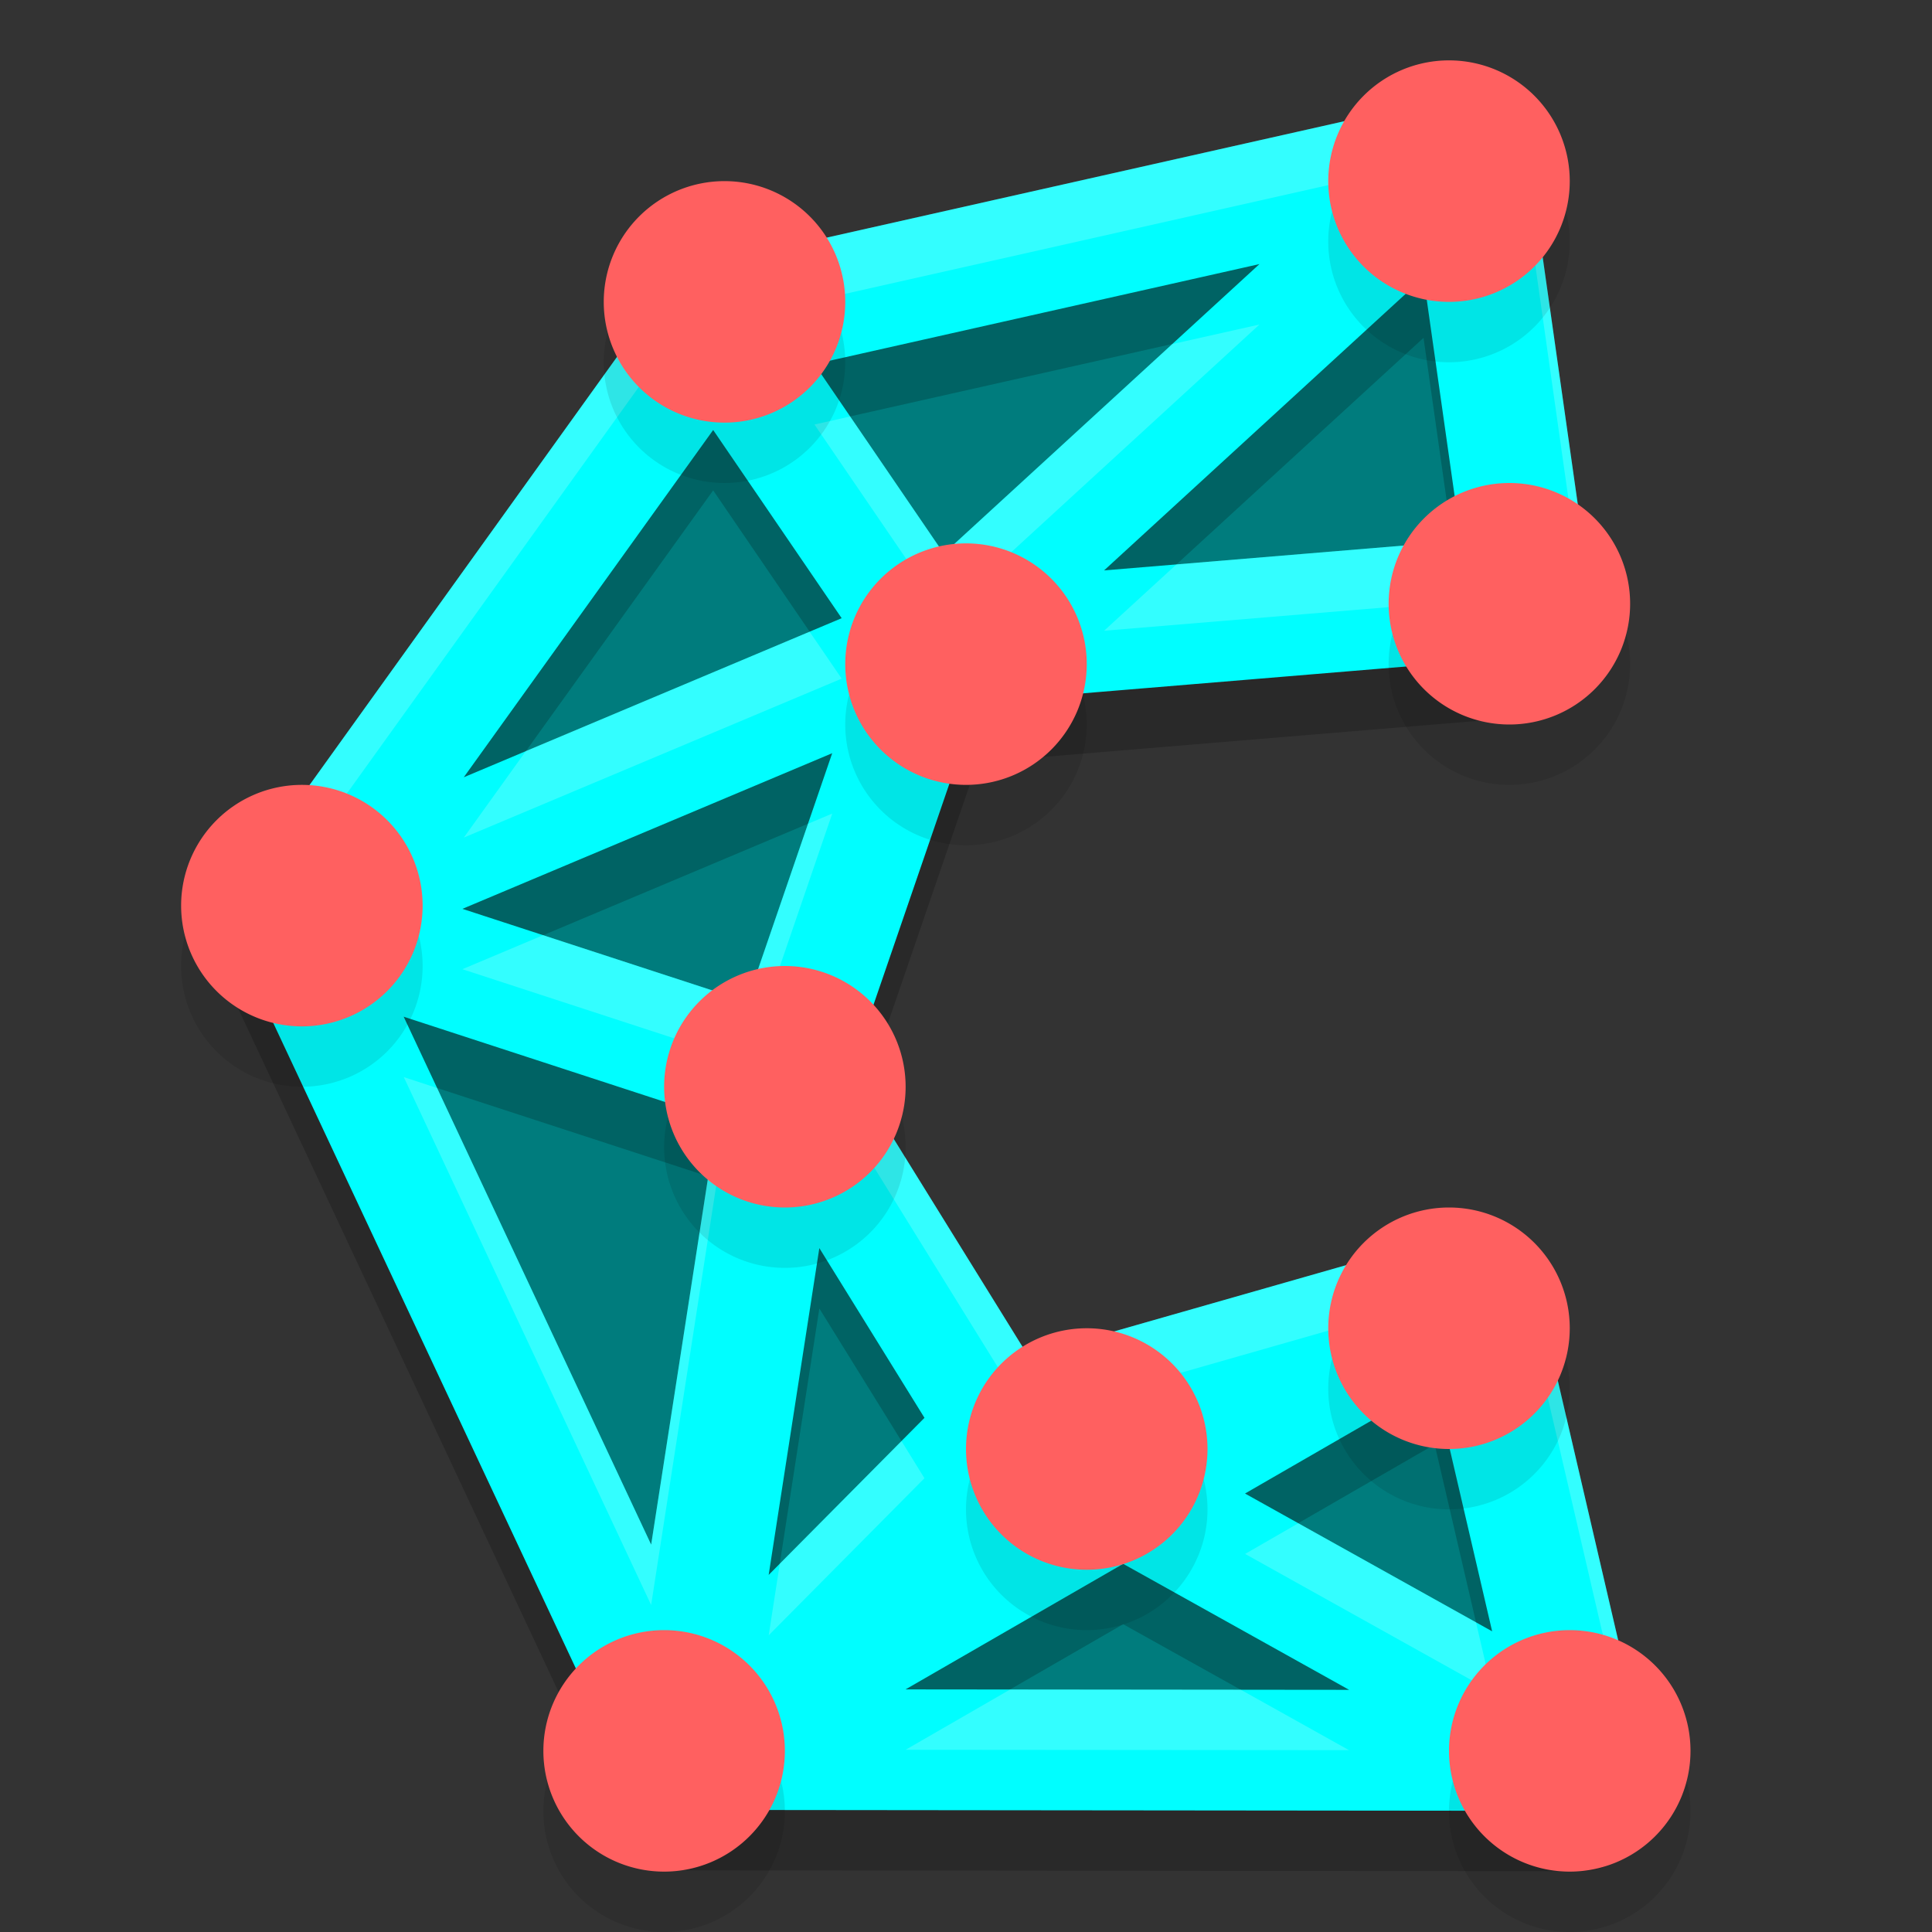 <svg xmlns="http://www.w3.org/2000/svg" width="32" height="32" version="1.1" viewBox="0 0 32 32">
 <rect x="0" y="0" width="32" height="32" fill="#333333" stroke="none"/>
 <path style="fill:#007c7d;fill-rule:evenodd" d="m 24.009,1.775 c -0.12,-0.001 -0.238,0.018 -0.351,0.057 L 11.748,4.558 c -0.306,0.065 -0.567,0.262 -0.712,0.539 L 4.33,14.435 c -0.176,0.177 -0.284,0.41 -0.304,0.659 -1.06e-5,0.003 -1.06e-5,0.005 0,0.008 -0.003,0.028 -0.004,0.056 -0.004,0.085 4.457e-4,0.031 0.002,0.062 0.005,0.093 0.003,0.035 0.008,0.07 0.015,0.104 0.007,0.035 0.016,0.069 0.026,0.103 0.031,0.108 0.08,0.21 0.144,0.302 4.629e-4,9.29e-4 9.285e-4,0.002 0.001,0.003 l 6.195,13.215 0.001,0.004 c 0.002,0.006 0.004,0.013 0.006,0.019 9.29e-4,0.003 0.002,0.005 0.003,0.008 0.01,0.032 0.022,0.064 0.036,0.096 0.01,0.022 0.02,0.044 0.031,0.066 0.008,0.016 0.016,0.031 0.025,0.046 0.009,0.014 0.018,0.028 0.027,0.042 0.007,0.012 0.015,0.024 0.023,0.036 0.016,0.023 0.034,0.046 0.052,0.068 0.003,0.004 0.006,0.008 0.01,0.012 0.016,0.018 0.033,0.036 0.051,0.053 0.009,0.01 0.019,0.019 0.029,0.029 0.01,0.009 0.02,0.018 0.03,0.027 0.021,0.018 0.042,0.035 0.064,0.051 9.28e-4,4.54e-4 0.002,9.29e-4 0.003,0.001 9.28e-4,9.29e-4 0.002,0.002 0.003,0.003 0.026,0.019 0.054,0.037 0.082,0.053 9.29e-4,9.29e-4 0.002,0.002 0.003,0.003 0.003,0.001 0.005,0.003 0.008,0.004 0.025,0.015 0.051,0.028 0.078,0.041 0.003,0.002 0.006,0.004 0.01,0.006 0.01,0.004 0.021,0.008 0.031,0.012 0.014,0.006 0.027,0.012 0.041,0.018 0.029,0.011 0.059,0.02 0.089,0.029 0.149,0.042 0.305,0.051 0.458,0.026 l 14.058,0.015 c 0.785,0.095 1.39,-0.679 1.107,-1.418 l -1.667,-6.667 c -0.048,-0.7 -0.756,-1.156 -1.414,-0.912 -0.003,9.29e-4 -0.006,0.002 -0.01,0.003 l -7.071,1.959 -2.83,-5.068 2.026,-6.328 9.284,-0.746 0.953,-1.194 -0.994,-6.577 c 0.002,-0.575 -0.46,-1.045 -1.035,-1.053 z"/>
 <path d="M 4.8,16.172 15.457,11.686 24.302,3.575 m 1.898,26.418 -9.622,-5.365 m -5.307,5.35 13.16,-7.593 m -13.16,7.593 5.307,-5.35 m -5.307,5.35 1.726,-11.131 m -8.198,-2.675 8.198,2.675 m 2.459,-7.162 -2.459,7.162 3.581,5.781 7.853,-2.243 1.769,7.608 L 11.272,29.978 4.8,16.172 11.833,6.379 Z m -3.624,-5.307 12.469,-2.804 1.036,7.291 -9.88,0.82" style="opacity:0.2;fill:none;stroke:#000000;stroke-width:2;stroke-linecap:round;stroke-linejoin:bevel"/>
 <path style="fill:none;stroke:#00feff;stroke-width:2;stroke-linecap:round;stroke-linejoin:bevel" d="M 4.8,15.172 15.457,10.686 24.302,2.575 m 1.898,26.418 -9.622,-5.365 m -5.307,5.35 13.16,-7.593 m -13.16,7.593 5.307,-5.35 m -5.307,5.35 1.726,-11.131 m -8.198,-2.675 8.198,2.675 m 2.459,-7.162 -2.459,7.162 3.581,5.781 7.853,-2.243 1.769,7.608 L 11.272,28.978 4.8,15.172 11.833,5.379 Z M 11.833,5.379 24.302,2.575 l 1.036,7.291 -9.88,0.82"/>
 <path style="opacity:0.2;fill:#ffffff;fill-rule:evenodd" d="M 24.326 1.564 A 1 1 0 0 0 23.982 1.621 L 11.613 4.404 A 1 1 0 0 0 10.938 4.912 L 4.082 14.459 A 1 1 0 0 0 3.791 15.092 A 1 1 0 0 0 3.787 15.18 A 1 1 0 0 0 3.789 15.238 A 1 1 0 0 0 3.791 15.273 A 1 1 0 0 0 3.807 15.367 A 1 1 0 0 0 3.92 15.674 A 1 1 0 0 1 4.082 15.459 L 10.938 5.912 A 1 1 0 0 1 11.613 5.404 L 23.982 2.621 A 1 1 0 0 1 24.326 2.564 A 1 1 0 0 1 25.312 3.564 L 26.207 9.875 L 26.328 9.725 L 25.312 2.564 A 1 1 0 0 0 24.326 1.564 z M 20.861 5.375 L 19.418 5.699 L 15.633 9.17 L 14.082 6.898 L 13.49 7.031 L 15.633 10.17 L 20.861 5.375 z M 24.059 8.969 L 19.486 9.348 L 18.287 10.447 L 24.199 9.957 L 24.059 8.969 z M 13.41 10.463 L 8.711 12.439 L 7.682 13.873 L 13.941 11.24 L 13.41 10.463 z M 13.785 13.475 L 13.385 13.643 L 12.373 16.592 L 8.996 15.49 L 7.658 16.053 L 12.373 17.592 L 13.785 13.475 z M 6.688 17.84 L 10.785 26.584 L 11.879 19.535 L 11.73 19.486 L 10.785 25.584 L 7.24 18.021 L 6.688 17.84 z M 14.318 18.08 L 14.098 18.723 L 17.031 23.459 L 24.084 21.445 A 1 1 0 0 1 24.105 21.439 A 1 1 0 0 1 25.439 22.303 L 27.1 29.453 A 1 1 0 0 0 27.145 28.645 L 25.439 21.303 A 1 1 0 0 0 24.105 20.439 A 1 1 0 0 0 24.084 20.445 L 17.031 22.459 L 14.318 18.08 z M 14.932 23.869 L 12.916 25.9 L 12.732 27.086 L 15.312 24.484 L 14.932 23.869 z M 21.504 25.23 L 20.623 25.738 L 24.715 28.02 L 24.447 26.871 L 21.504 25.23 z M 16.73 27.984 L 15 28.982 L 22.344 28.988 L 20.549 27.986 L 16.73 27.984 z"/>
 <path d="M 24,2 A 2,2 0 0 0 22,4 2,2 0 0 0 24,6 2,2 0 0 0 26,4 2,2 0 0 0 24,2 Z M 12,4 a 2,2 0 0 0 -2,2 2,2 0 0 0 2,2 2,2 0 0 0 2,-2 2,2 0 0 0 -2,-2 z m 13,5 a 2,2 0 0 0 -2,2 2,2 0 0 0 2,2 2,2 0 0 0 2,-2 2,2 0 0 0 -2,-2 z m -9,1 a 2,2 0 0 0 -2,2 2,2 0 0 0 2,2 2,2 0 0 0 2,-2 2,2 0 0 0 -2,-2 z M 5,14 a 2,2 0 0 0 -2,2 2,2 0 0 0 2,2 2,2 0 0 0 2,-2 2,2 0 0 0 -2,-2 z m 8,3 a 2,2 0 0 0 -2,2 2,2 0 0 0 2,2 2,2 0 0 0 2,-2 2,2 0 0 0 -2,-2 z m 11,4 a 2,2 0 0 0 -2,2 2,2 0 0 0 2,2 2,2 0 0 0 2,-2 2,2 0 0 0 -2,-2 z m -6,2 a 2,2 0 0 0 -2,2 2,2 0 0 0 2,2 2,2 0 0 0 2,-2 2,2 0 0 0 -2,-2 z m -7,5 a 2,2 0 0 0 -2,2 2,2 0 0 0 2,2 2,2 0 0 0 2,-2 2,2 0 0 0 -2,-2 z m 15,0 a 2,2 0 0 0 -2,2 2,2 0 0 0 2,2 2,2 0 0 0 2,-2 2,2 0 0 0 -2,-2 z" style="opacity:0.1"/>
 <path style="fill:#ff6060" d="M 24 1 A 2 2 0 0 0 22 3 A 2 2 0 0 0 24 5 A 2 2 0 0 0 26 3 A 2 2 0 0 0 24 1 z M 12 3 A 2 2 0 0 0 10 5 A 2 2 0 0 0 12 7 A 2 2 0 0 0 14 5 A 2 2 0 0 0 12 3 z M 25 8 A 2 2 0 0 0 23 10 A 2 2 0 0 0 25 12 A 2 2 0 0 0 27 10 A 2 2 0 0 0 25 8 z M 16 9 A 2 2 0 0 0 14 11 A 2 2 0 0 0 16 13 A 2 2 0 0 0 18 11 A 2 2 0 0 0 16 9 z M 5 13 A 2 2 0 0 0 3 15 A 2 2 0 0 0 5 17 A 2 2 0 0 0 7 15 A 2 2 0 0 0 5 13 z M 13 16 A 2 2 0 0 0 11 18 A 2 2 0 0 0 13 20 A 2 2 0 0 0 15 18 A 2 2 0 0 0 13 16 z M 24 20 A 2 2 0 0 0 22 22 A 2 2 0 0 0 24 24 A 2 2 0 0 0 26 22 A 2 2 0 0 0 24 20 z M 18 22 A 2 2 0 0 0 16 24 A 2 2 0 0 0 18 26 A 2 2 0 0 0 20 24 A 2 2 0 0 0 18 22 z M 11 27 A 2 2 0 0 0 9 29 A 2 2 0 0 0 11 31 A 2 2 0 0 0 13 29 A 2 2 0 0 0 11 27 z M 26 27 A 2 2 0 0 0 24 29 A 2 2 0 0 0 26 31 A 2 2 0 0 0 28 29 A 2 2 0 0 0 26 27 z"/>
</svg>
